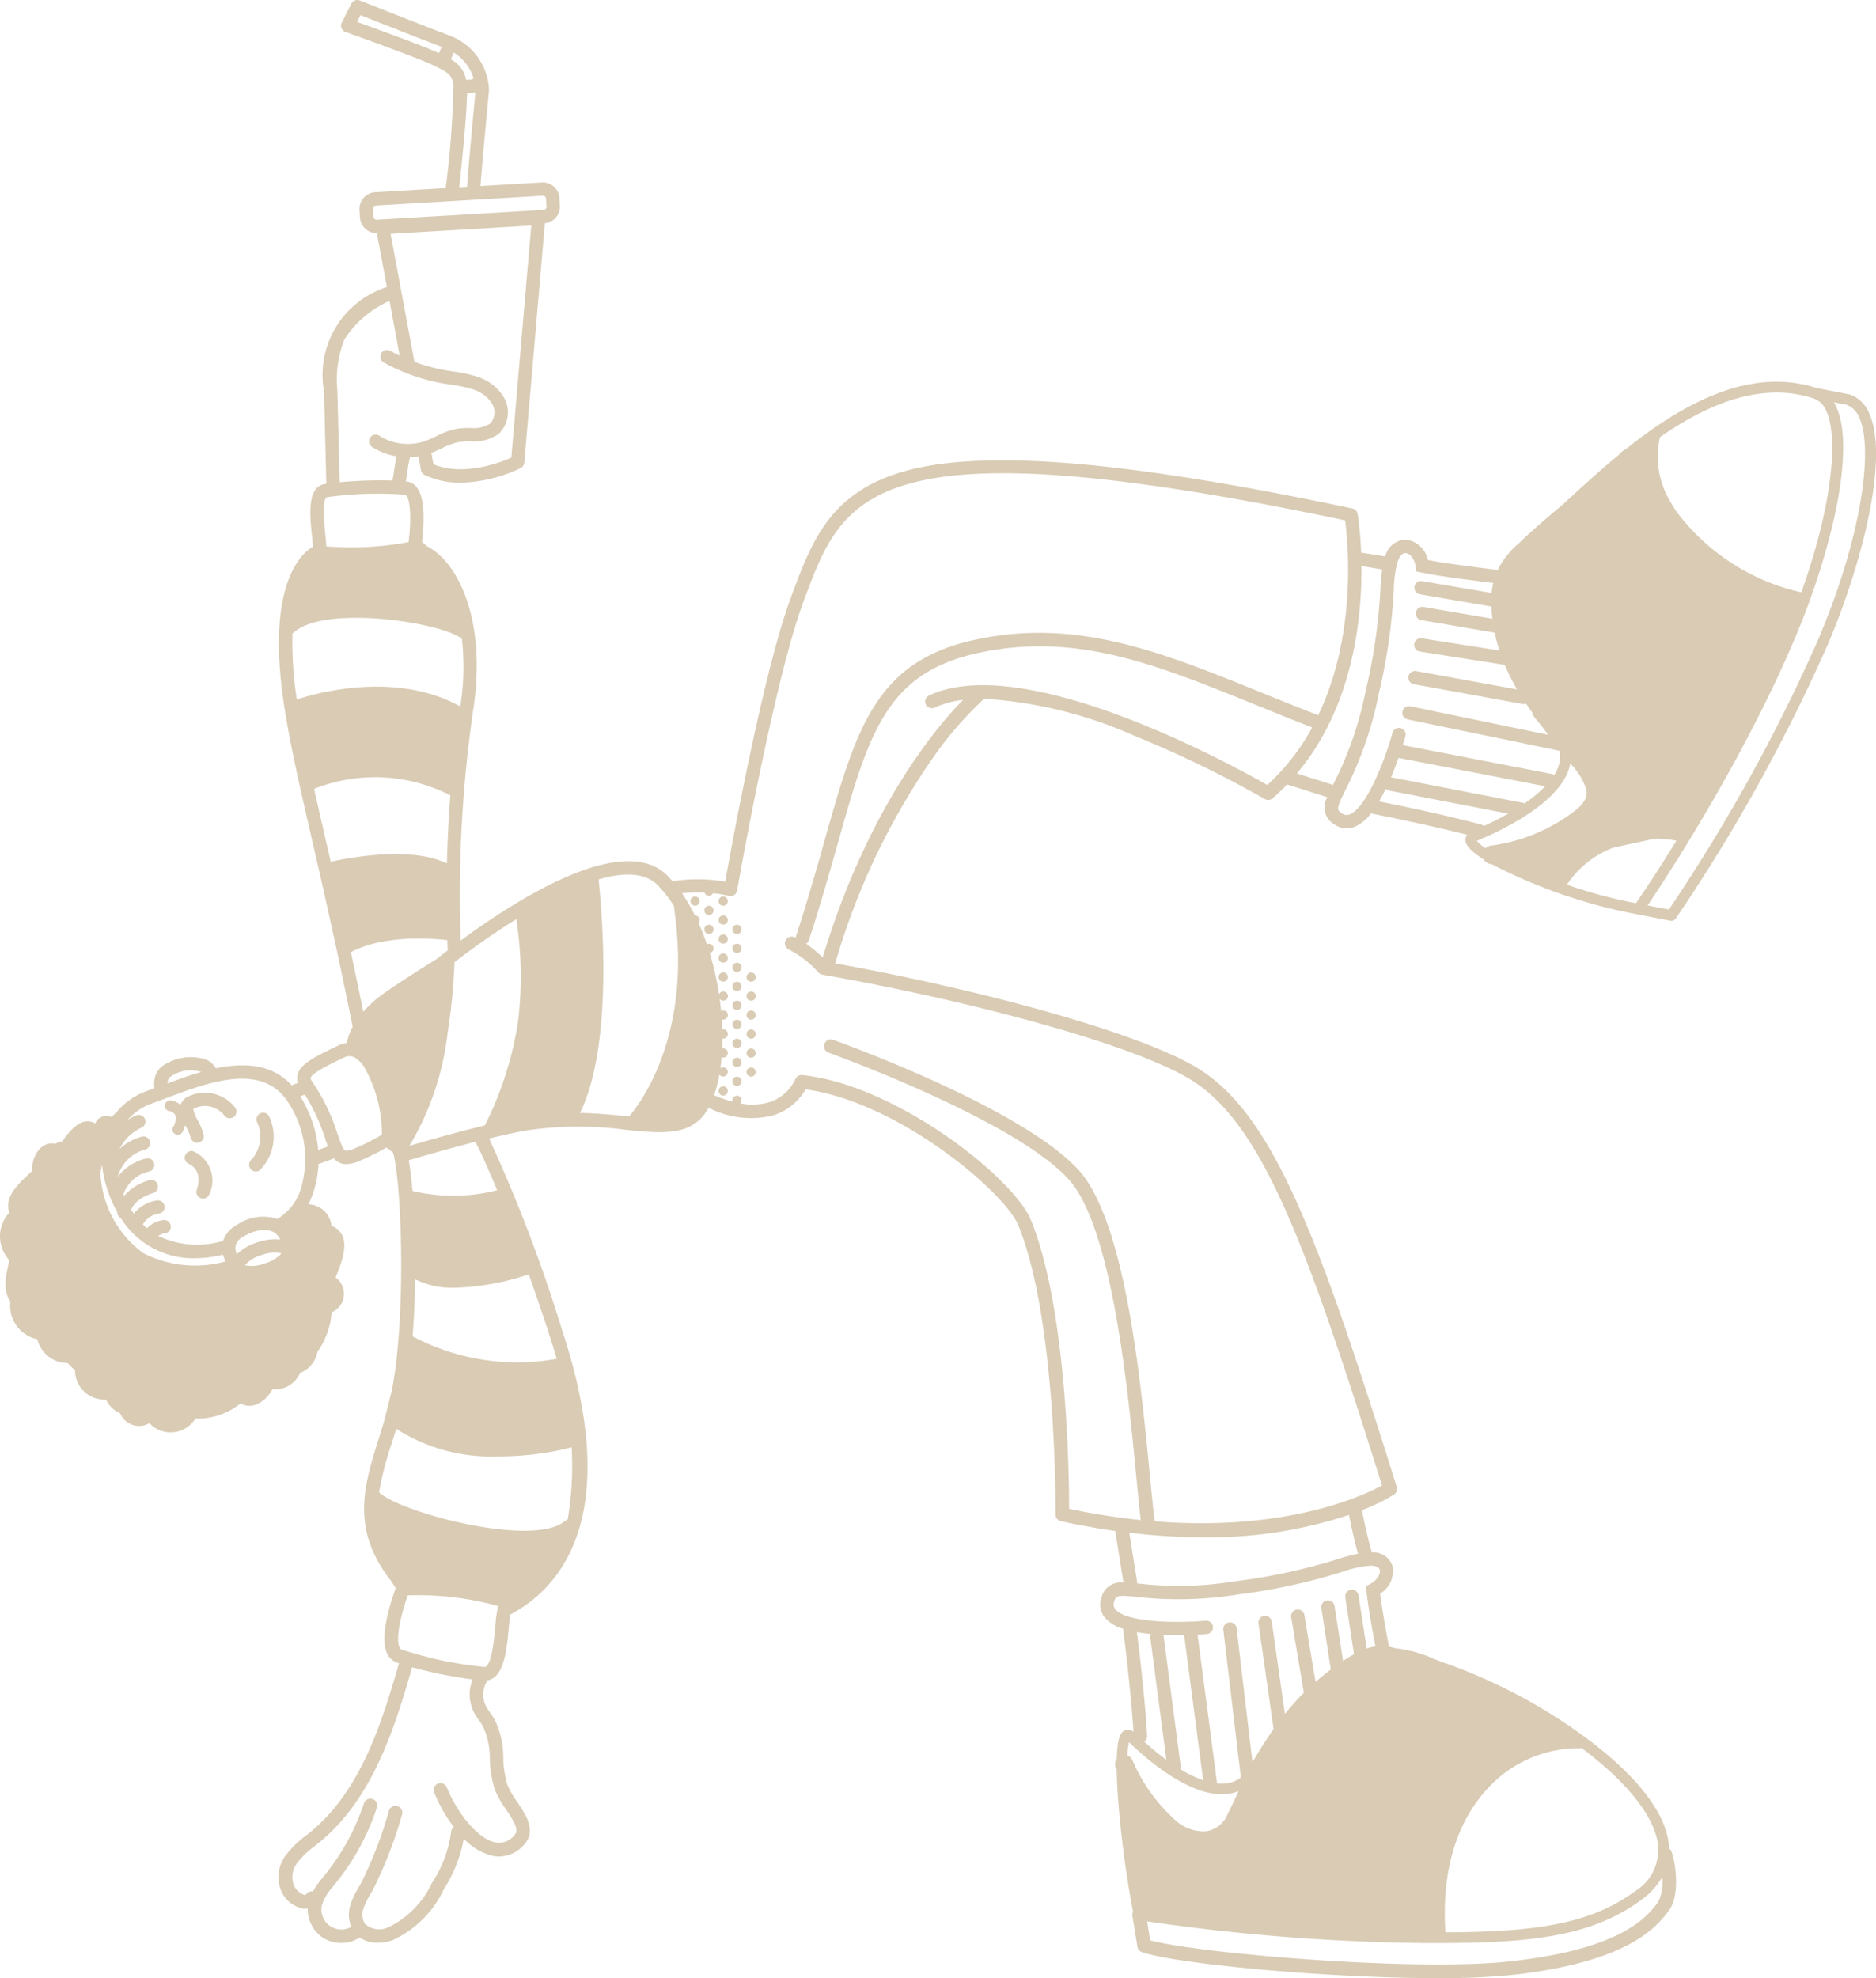 <svg xmlns="http://www.w3.org/2000/svg" width="129.926" height="137.001" viewBox="0 0 129.926 137.001">
  <g id="char1" transform="translate(0)">
    <path id="Path_55206" data-name="Path 55206" d="M8053.726,2469.34a.462.462,0,0,1,.839-.389,3.3,3.3,0,0,1-.611,3.676.462.462,0,0,1-.637-.67A2.378,2.378,0,0,0,8053.726,2469.34Z" transform="translate(-8035.92 -2391.62)" fill="#d9cbb4"/>
    <path id="Path_55207" data-name="Path 55207" d="M8066.418,2463.815a.329.329,0,0,0-.09.044,2.336,2.336,0,0,0,.306.779,4.33,4.33,0,0,1,.415,1,.462.462,0,0,1-.349.553.472.472,0,0,1-.1.011.462.462,0,0,1-.45-.36,3.741,3.741,0,0,0-.335-.78l-.04-.08a2.987,2.987,0,0,1-.184.462.369.369,0,1,1-.662-.327,1.044,1.044,0,0,0,.142-.859.584.584,0,0,0-.394-.251.369.369,0,0,1,.1-.732,1.423,1.423,0,0,1,.678.3c.006-.017.007-.034.014-.051a1.008,1.008,0,0,1,.625-.576,2.645,2.645,0,0,1,3.145.834.462.462,0,0,1-.756.531A1.7,1.7,0,0,0,8066.418,2463.815Z" transform="translate(-8052.944 -2387.055)" fill="#d9cbb4"/>
    <path id="Path_55208" data-name="Path 55208" d="M8072.328,2480.237a2.2,2.2,0,0,1,1.074,2.939.462.462,0,1,1-.875-.3c.435-1.291-.377-1.715-.546-1.787a.462.462,0,0,1,.348-.856Z" transform="translate(-8058.9 -2400.479)" fill="#d9cbb4"/>
    <path id="Path_55209" data-name="Path 55209" d="M7573.607,2222.48a2.424,2.424,0,0,1,0-3.289c-.4-1.215.831-2.153,1.588-2.9-.063-.921.562-2.086,1.622-1.87a.692.692,0,0,1,.443-.146c.5-.714,1.338-1.813,2.3-1.268a.832.832,0,0,1,1.13-.438c.105-.111.217-.219.333-.326a4.826,4.826,0,0,1,2.091-1.472q.27-.1.552-.2a1.653,1.653,0,0,1,.055-.839,1.4,1.4,0,0,1,.7-.828,3.393,3.393,0,0,1,2.84-.305,1.418,1.418,0,0,1,.657.594c1.936-.405,3.865-.321,5.25,1.18a.429.429,0,0,1,.062-.031l.369-.141a1.044,1.044,0,0,1-.017-.589c.183-.687,1-1.137,2.806-2a1.853,1.853,0,0,1,.6-.173,3.631,3.631,0,0,1,.4-1.119c-1.124-5.6-2.079-9.756-2.853-13.12-.8-3.468-1.427-6.206-1.85-8.849-1.352-8.458,1.035-10.739,1.95-11.289-.012-.206-.037-.469-.065-.742-.151-1.513-.34-3.4.9-3.6l.093-.014-.159-6.389a6.392,6.392,0,0,1,4.346-7.232l.012,0-.7-3.738h-.021a1.149,1.149,0,0,1-1.146-1.081l-.032-.534a1.15,1.15,0,0,1,1.08-1.215l4.889-.288a65.713,65.713,0,0,0,.537-7.161c-.133-.714-.346-.838-1.458-1.372-1.084-.521-5.973-2.263-6.021-2.281a.467.467,0,0,1-.275-.263.46.46,0,0,1,.018-.38l.661-1.314a.462.462,0,0,1,.583-.222c.037.015,3.734,1.482,6.173,2.411a4.2,4.2,0,0,1,2.78,3.767c0,.015,0,.031,0,.046-.206,2.175-.516,5.544-.592,6.628l4.253-.25a1.149,1.149,0,0,1,1.214,1.079l.031.534a1.141,1.141,0,0,1-1.037,1.208l-1.426,16.585a.46.46,0,0,1-.249.372,10.117,10.117,0,0,1-4.152,1.015,5.7,5.7,0,0,1-2.5-.536.462.462,0,0,1-.253-.331l-.176-.949a4.606,4.606,0,0,1-.583.052,8.662,8.662,0,0,0-.182.988c-.035.233-.071.468-.112.688.029,0,.063.006.089.01a1.039,1.039,0,0,1,.7.434c.6.815.458,2.734.333,3.734.022.019.138.117.313.291,2.345,1.2,4.1,5.37,3.269,11.114a89.794,89.794,0,0,0-.906,16.224c3.874-2.857,11.342-7.624,14.368-4.454.1.11.208.225.31.343a10.929,10.929,0,0,1,3.646.031c.461-2.587,2.679-14.715,4.576-19.755l.1-.274c1.358-3.615,2.643-7.029,7.9-8.445,5.536-1.491,15.343-.656,30.864,2.625a.461.461,0,0,1,.358.372,22.466,22.466,0,0,1,.242,2.679l1.672.271a1.5,1.5,0,0,1,1.462-1.165,1.782,1.782,0,0,1,1.49,1.413c.793.151,1.645.293,4.6.656a.453.453,0,0,1,.21.084,5.91,5.91,0,0,1,1.49-1.9q.283-.276.569-.538c.813-.741,1.649-1.463,2.5-2.172l.208-.191c1.084-1,2.309-2.121,3.637-3.214a1.27,1.27,0,0,1,.49-.4c3.857-3.084,8.528-5.742,13.2-4.246l2.259.438a.362.362,0,0,1,.044.011,2.263,2.263,0,0,1,1.355,1.305c1.4,3.064-.493,10.424-2.842,15.966a120.38,120.38,0,0,1-10.551,19.028.373.373,0,0,1-.306.159.381.381,0,0,1-.07-.007l-2.267-.439a36.6,36.6,0,0,1-10.126-3.488.579.579,0,0,1-.511-.3c-.764-.485-1.242-.936-1.285-1.3a.583.583,0,0,1,.118-.425c-3.066-.778-6.627-1.47-6.666-1.477h0a2.82,2.82,0,0,1-1.177.946,1.476,1.476,0,0,1-.5.088,1.536,1.536,0,0,1-.9-.307,1.341,1.341,0,0,1-.431-1.858.409.409,0,0,1-.053-.008l-2.743-.869q-.475.5-1.008.961a.462.462,0,0,1-.537.05,76.579,76.579,0,0,0-8.988-4.365,30.27,30.27,0,0,0-10.455-2.585.339.339,0,0,1-.051.054,25.094,25.094,0,0,0-3.675,4.309,48.382,48.382,0,0,0-6.559,13.887.537.537,0,0,1-.038.08c9.247,1.656,20.6,4.6,24.968,7.169,5.346,3.144,8.494,11.686,13.935,29.087a.472.472,0,0,1-.193.535,13.226,13.226,0,0,1-2.217,1.082c.148.756.45,2.174.692,2.926a1.383,1.383,0,0,1,1.421.933,1.806,1.806,0,0,1-.855,1.916c.1.728.239,1.724.616,3.679a3.427,3.427,0,0,1,.441.108,8.967,8.967,0,0,1,2.659.731c.33.128.669.26,1.017.378a37.509,37.509,0,0,1,9.449,5.038c2.405,1.776,5.361,4.469,5.786,7.222a4.247,4.247,0,0,1,.048.5.473.473,0,0,1,.171.224c.313.868.547,3-.124,3.977-1.062,1.546-3.342,3.7-10.867,4.549a49.014,49.014,0,0,1-5.228.228c-7.62,0-18.133-.986-20.464-1.806a.473.473,0,0,1-.31-.369l-.347-2.135a.468.468,0,0,1,.046-.286,70.658,70.658,0,0,1-1.027-7.671c-.065-.861-.1-1.566-.106-2.144-.011-.023-.023-.045-.033-.068a.7.7,0,0,1,.036-.7c.044-1.7.354-1.869.529-1.964a.558.558,0,0,1,.633.084c-.211-3.172-.706-6.987-.726-7.138a2.679,2.679,0,0,1-1.253-.76,1.447,1.447,0,0,1-.242-1.394,1.351,1.351,0,0,1,1.522-1.039l-.567-3.582c-1.2-.169-2.452-.389-3.764-.675a.47.47,0,0,1-.371-.466c0-.134.1-13.485-2.583-20.036-.931-2.273-8.293-8.54-14.729-9.406a3.981,3.981,0,0,1-2.285,1.812,6.4,6.4,0,0,1-4.435-.542,4,4,0,0,1-.271.429c-1.137,1.535-3.046,1.345-5.466,1.1a24.471,24.471,0,0,0-6.751.027c-.787.131-1.737.34-2.714.576a104.662,104.662,0,0,1,5.041,13.221c4.355,13.17-.263,18.011-3.576,19.749-.037.238-.066.57-.1.915-.134,1.485-.316,3.475-1.5,3.649a.468.468,0,0,1-.048.126,1.764,1.764,0,0,0-.046,1.623,3.978,3.978,0,0,0,.312.493c.1.146.208.3.3.464a5.984,5.984,0,0,1,.6,2.665,7,7,0,0,0,.29,1.869,6.017,6.017,0,0,0,.672,1.168c.6.888,1.337,1.993.521,2.915a2.32,2.32,0,0,1-1.774.871,2.271,2.271,0,0,1-.393-.035,4.024,4.024,0,0,1-2.046-1.2,9.909,9.909,0,0,1-1.4,3.531,7.248,7.248,0,0,1-3.536,3.5,3.114,3.114,0,0,1-1.021.176,2.192,2.192,0,0,1-1.254-.36,2.381,2.381,0,0,1-1.292.375,2.31,2.31,0,0,1-1.239-.35,2.393,2.393,0,0,1-1.073-2.04,1.064,1.064,0,0,1-.209.022l-.063,0a2.094,2.094,0,0,1-1.518-1.139,2.5,2.5,0,0,1,.328-2.635,6.968,6.968,0,0,1,1.362-1.309c.128-.1.257-.205.382-.31,3.482-2.9,4.909-7.709,6.044-11.61-.06-.021-.12-.042-.175-.063a1.189,1.189,0,0,1-.667-.654c-.508-1.152.276-3.564.614-4.493-.093-.134-.2-.3-.324-.5-2.817-3.571-1.869-6.6-.866-9.8.139-.442.279-.893.413-1.353l0,0,.525-2.106c.966-5.086.688-14.1.071-16.394l-.466-.355a16.533,16.533,0,0,1-1.85.921,2.406,2.406,0,0,1-.919.231,1.09,1.09,0,0,1-.886-.424.469.469,0,0,1-.163.1l-.887.318a7.332,7.332,0,0,1-.239,1.574,6.125,6.125,0,0,1-.464,1.219,1.636,1.636,0,0,1,1.6,1.472c1.531.652.727,2.479.288,3.588a1.392,1.392,0,0,1-.268,2.413,5.458,5.458,0,0,1-.983,2.729,1.918,1.918,0,0,1-1.211,1.467,1.864,1.864,0,0,1-1.905,1.129c-.405.761-1.336,1.492-2.216.984a4.734,4.734,0,0,1-3.127,1.054,2.01,2.01,0,0,1-3.181.314,1.418,1.418,0,0,1-2.031-.686,1.881,1.881,0,0,1-.978-.957,2.011,2.011,0,0,1-2.14-2.045,2.45,2.45,0,0,1-.507-.472,2.174,2.174,0,0,1-2.109-1.654,2.371,2.371,0,0,1-1.864-2.616C7573.066,2224.441,7573.433,2223.411,7573.607,2222.48Zm24.322-86.23-.235.47c1.288.463,4.691,1.7,5.619,2.142l.051.024.188-.44C7601.59,2137.7,7598.923,2136.643,7597.93,2136.25Zm101.531,27.444a1.533,1.533,0,0,0-.907-.905,8.209,8.209,0,0,0-2.552-.4c-2.785,0-5.551,1.336-8.072,3.085a6.031,6.031,0,0,0,.783,4.582c.091.16.189.319.292.476.022.035.046.07.069.106a14.883,14.883,0,0,0,8.645,5.589C7699.878,2170.2,7700.28,2165.489,7699.461,2163.694Zm-10.915,34.5a119.641,119.641,0,0,0,10.339-18.693c3.118-7.356,3.794-13.3,2.851-15.366a1.542,1.542,0,0,0-.889-.9l-.874-.169.018.034c.052.09.1.184.149.285,1.4,3.063-.493,10.424-2.843,15.966q-.157.368-.317.735c-.015.036-.03.073-.046.109-.1.233-.206.465-.31.7-.019.043-.039.086-.058.13-.105.232-.21.464-.317.695-.014.031-.029.062-.043.094-.11.238-.22.474-.332.71l-.008.019q-.17.356-.341.709l-.052.108q-.164.338-.33.673l-.061.121q-.167.338-.336.672l-.038.074c-.115.227-.231.454-.347.678l-.015.028c-.117.227-.233.452-.351.675-.018.032-.034.065-.051.1l-.342.644c-.018.032-.034.065-.053.1q-.173.325-.347.645l-.027.05q-.174.322-.349.638l-.021.036-.346.624-.05.087c-.113.2-.225.4-.337.6l-.043.074-.344.6-.009.014q-.176.306-.349.6l-.017.027q-.168.29-.335.572c-.011.02-.022.039-.034.058-.11.185-.218.368-.325.547l-.028.046c-.224.376-.443.739-.656,1.087l0,.005-.312.507-.019.032c-.1.165-.2.327-.3.484l0,0c-1.014,1.627-1.813,2.833-2.233,3.453Zm-2.277-.436.036-.052.011-.017c.028-.043.063-.092.1-.144l.037-.055.1-.154.055-.08.111-.167.072-.109.122-.183c.027-.043.056-.084.085-.129l.135-.205c.032-.048.062-.094.1-.145l.154-.237.1-.152c.085-.13.172-.266.263-.407l.129-.2c.053-.084.105-.167.162-.254l.139-.219.17-.27.151-.241c.058-.091.115-.182.173-.276s.107-.174.162-.262l.18-.291c.017-.025.032-.052.048-.078a6.2,6.2,0,0,0-1.539-.134l-2.817.607a6.7,6.7,0,0,0-3.223,2.57A32.722,32.722,0,0,0,7686.269,2197.757Zm-10.424-3.815a.835.835,0,0,1,.435-.182,12.094,12.094,0,0,0,5.29-2.066c.619-.428,1.458-1,1.243-1.862a4.494,4.494,0,0,0-1.1-1.749c-.012.07-.022.139-.041.21-.448,1.761-2.728,3.587-6.424,5.145A2.42,2.42,0,0,0,7675.845,2193.942Zm4.138-4.283-10.094-1.955a.545.545,0,0,1-.065-.02c-.146.415-.322.882-.524,1.358a.423.423,0,0,1,.064.006l9.038,1.75a.48.48,0,0,1,.139.053A9.308,9.308,0,0,0,7679.982,2189.659Zm-4.437,2.653a.463.463,0,0,1,.183.1q.916-.42,1.689-.86l-8.231-1.594a.459.459,0,0,1-.243-.133c-.148.3-.308.6-.474.882C7669.581,2190.928,7672.887,2191.6,7675.546,2192.312Zm-9.678-.8a.559.559,0,0,0,.551.1c1.142-.4,2.438-3.685,2.986-5.659a.462.462,0,0,1,.891.247c-.026.094-.088.311-.181.607l10.352,2.005a.448.448,0,0,1,.143.055,2.788,2.788,0,0,0,.337-.757,1.75,1.75,0,0,0,0-.926.461.461,0,0,1-.075-.007l-10.42-2.151a.462.462,0,1,1,.187-.905l9.551,1.971c-.3-.4-.6-.8-.93-1.181a.746.746,0,0,1-.17-.354q-.22-.3-.434-.622a.452.452,0,0,1-.163.03.486.486,0,0,1-.083-.008l-7.52-1.368a.462.462,0,1,1,.165-.909l6.979,1.27a14.141,14.141,0,0,1-.852-1.7l-5.887-.925a.462.462,0,1,1,.144-.913l5.373.844a11.889,11.889,0,0,1-.326-1.238l-5.086-.869a.462.462,0,0,1,.156-.911l4.773.816c-.021-.168-.042-.335-.057-.509-.011-.117-.014-.227-.019-.338l-4.95-.846a.462.462,0,0,1,.156-.911l4.814.822a5.207,5.207,0,0,1,.111-.7c-.014,0-.027,0-.041,0-3.358-.414-4.032-.544-4.964-.724l-.326-.063-.045-.33c-.073-.569-.413-.928-.7-.946-.235-.018-.458.246-.578.7a7.918,7.918,0,0,0-.235,1.847,40.507,40.507,0,0,1-1.043,7.2,25.871,25.871,0,0,1-2.306,6.661C7665.488,2191.24,7665.547,2191.282,7665.868,2191.511Zm-.743-2a.469.469,0,0,1,.145.078l.046-.094a24.692,24.692,0,0,0,2.23-6.443,39.7,39.7,0,0,0,1.024-7.056,11.468,11.468,0,0,1,.12-1.356l-1.436-.233c.031,3.788-.628,9.8-4.473,14.362Zm-25.459-5.843a6.638,6.638,0,0,0-1.967.538.462.462,0,1,1-.394-.836c6.626-3.119,21.115,4.877,23.428,6.2a15.191,15.191,0,0,0,3.109-3.99c-1.344-.521-2.639-1.045-3.891-1.553-7-2.842-12.526-5.087-19.327-3.583-6.311,1.4-7.5,5.589-9.648,13.2-.558,1.975-1.19,4.214-1.99,6.672a.454.454,0,0,1-.193.244,9.123,9.123,0,0,1,1.148.957C7633.074,2191.146,7637.8,2185.57,7639.666,2183.673Zm48.109,79.165c-.3-1.908-2.17-4.238-5.281-6.576a.383.383,0,0,1-.125.023h-.006a8.542,8.542,0,0,0-6.306,2.72c-1.56,1.644-3.336,4.717-2.988,10.03,6.169-.025,10-.55,13.093-2.82A3.367,3.367,0,0,0,7687.775,2262.838Zm-35.153,6.751c3.208.891,18.358,2.2,25.011,1.45,7.141-.806,9.238-2.752,10.194-4.146a3.143,3.143,0,0,0,.258-1.683,5.149,5.149,0,0,1-1.481,1.6c-3.322,2.443-7.378,2.967-13.968,2.967-.356,0-.723,0-1.095,0a142.1,142.1,0,0,1-19.131-1.5Zm-1.466-13.723a4.565,4.565,0,0,0-.106.936.528.528,0,0,1,.328.274,11.835,11.835,0,0,0,3.048,4.248,2.909,2.909,0,0,0,2.009.72,1.891,1.891,0,0,0,1.546-1.19c.272-.52.518-1.057.757-1.6a2.858,2.858,0,0,1-.687.187C7656.267,2259.693,7653.821,2258.424,7651.156,2255.865Zm1.519-7.488c-.329-.032-.655-.076-.97-.133.136,1.093.54,4.43.707,7.17a.462.462,0,0,1-.205.411,19.584,19.584,0,0,0,1.535,1.263l-1.108-8.452A.468.468,0,0,1,7652.675,2248.378Zm.876.138,1.185,9.029a.5.5,0,0,1-.018.2,8.058,8.058,0,0,0,1.573.755l-1.311-10a.4.4,0,0,1,0-.048c-.438.009-.934.008-1.446-.016A.419.419,0,0,1,7653.551,2248.516Zm-3.42-2.394a.528.528,0,0,0,.077.542c.738.912,4.23.969,6.259.79a.462.462,0,1,1,.081.921c-.1.009-.329.028-.646.045l1.351,10.294a2.892,2.892,0,0,0,.7-.006,1.991,1.991,0,0,0,.949-.393l-1.214-10.23a.462.462,0,1,1,.918-.109l1.1,9.282c.455-.779.938-1.553,1.463-2.3l-1.045-7.316a.462.462,0,1,1,.915-.131l.913,6.4a16.562,16.562,0,0,1,1.313-1.463l-.875-5.219a.462.462,0,1,1,.911-.153l.775,4.619q.51-.451,1.056-.861l-.656-4.269a.462.462,0,0,1,.913-.141l.588,3.818c.139-.091.277-.182.419-.268.108-.067.224-.134.342-.2l-.6-3.925a.462.462,0,1,1,.913-.141l.565,3.671a3.487,3.487,0,0,1,.607-.144c-.4-2.07-.523-3.038-.62-3.78l-.051-.385.286-.15c.524-.274.763-.734.682-1-.06-.2-.339-.3-.749-.271a.482.482,0,0,1-.116.016c-.008,0-.016,0-.023,0a8.255,8.255,0,0,0-1.748.417,41.207,41.207,0,0,1-7.121,1.546,25.785,25.785,0,0,1-7.009.182C7650.328,2245.663,7650.258,2245.711,7650.131,2246.121Zm16.888-3.309c-.246-.831-.5-2.06-.631-2.687a30.827,30.827,0,0,1-10.1,1.55,42.977,42.977,0,0,1-5.112-.32l.543,3.425a.506.506,0,0,1,0,.094l.112.011a24.562,24.562,0,0,0,6.778-.176,40.388,40.388,0,0,0,6.981-1.513A10.984,10.984,0,0,1,7667.019,2242.813Zm-45.926-44.2h.017a.317.317,0,0,1,.233.526c.212.467.4.957.58,1.466a.3.3,0,0,1,.143-.032.319.319,0,0,1,.051.633,20.173,20.173,0,0,1,.642,2.861.321.321,0,1,1,.046.326c.01.068.021.135.029.2.025.213.049.423.068.632a.312.312,0,0,1,.154-.039.319.319,0,1,1-.106.62c.016.238.026.471.033.7a.356.356,0,0,1,.073-.008.319.319,0,0,1-.007.639.359.359,0,0,1-.058-.006c0,.235-.007.466-.016.693a.328.328,0,0,1,.08-.01.319.319,0,0,1-.007.639.312.312,0,0,1-.111-.022c-.021.262-.049.52-.083.768a.314.314,0,0,1,.2-.07.319.319,0,1,1-.269.5,8.975,8.975,0,0,1-.367,1.427,8.993,8.993,0,0,0,1.285.454.307.307,0,0,1-.019-.1.319.319,0,1,1,.638,0,.317.317,0,0,1-.087.214,4.2,4.2,0,0,0,1.938-.061,2.99,2.99,0,0,0,1.869-1.6.474.474,0,0,1,.489-.3c6.583.7,14.648,7.155,15.823,10.026,2.524,6.17,2.653,17.718,2.653,20.017a47.861,47.861,0,0,0,4.965.778c-.1-.811-.2-1.873-.319-3.091-.585-6.038-1.674-17.277-4.723-20.561-3.846-4.141-16.478-8.685-16.605-8.73a.472.472,0,0,1,.317-.888c.529.188,12.977,4.668,16.979,8.977,3.267,3.518,4.333,14.531,4.971,21.112.128,1.314.237,2.448.342,3.267v0c9.121.73,14.459-1.781,15.744-2.481-5.3-16.923-8.372-25.239-13.4-28.2-4.383-2.579-16.074-5.563-25.358-7.178a.469.469,0,0,1-.27-.149,6.85,6.85,0,0,0-2.036-1.583.472.472,0,0,1,.32-.887c.05.018.1.039.149.06a.434.434,0,0,1,.021-.131c.793-2.441,1.424-4.67,1.979-6.637,2.175-7.693,3.486-12.337,10.338-13.853,7.08-1.565,13.01.841,19.875,3.629,1.276.518,2.595,1.053,3.965,1.583,2.7-5.644,2.056-12.039,1.859-13.5-32.8-6.9-34.729-1.777-37.392,5.307l-.1.274c-2.056,5.456-4.59,19.913-4.614,20.059a.464.464,0,0,1-.2.307.456.456,0,0,1-.254.076.435.435,0,0,1-.106-.013,8.793,8.793,0,0,0-1.11-.187.316.316,0,0,1-.587-.043,10.552,10.552,0,0,0-1.562.045A12.928,12.928,0,0,1,7621.093,2198.608Zm-4.7,13.9.142.014c.571-.655,4.211-5.2,3.223-13.583l-.116-.988a9.281,9.281,0,0,0-1.089-1.407c-.89-.933-2.391-.946-4.137-.436.18,1.624,1.124,11.338-1.288,16.174C7614.33,2212.305,7615.422,2212.414,7616.392,2212.51Zm-29.525-3.074a2.4,2.4,0,0,0-2.039.3.491.491,0,0,0-.228.292.783.783,0,0,0-.035.21c.732-.273,1.521-.558,2.325-.787Zm8.565-16.444q.209.9.435,1.892c1.281-.283,5.558-1.088,8.049.118.04-1.562.116-3.134.239-4.713a11.444,11.444,0,0,0-9.44-.451C7594.935,2190.827,7595.175,2191.871,7595.432,2192.992Zm8.957-54.152-.2.471a2.035,2.035,0,0,1,1.057,1.417c.161,0,.313-.01.414-.022a.463.463,0,0,1,.1-.082A3.217,3.217,0,0,0,7604.389,2138.84Zm.921,2.813c-.027,1.668-.4,5.211-.54,6.52l.541-.032c.072-1.162.429-4.97.577-6.537A3.516,3.516,0,0,1,7605.31,2141.654Zm5.448,8.013a.226.226,0,0,0,.057-.163l-.031-.534a.225.225,0,0,0-.224-.212h-.015l-11.546.68a.225.225,0,0,0-.211.238l.031.535a.232.232,0,0,0,.237.211h0l11.546-.68A.222.222,0,0,0,7610.758,2149.667Zm-7.775,17.689c2.078.864,4.628-.12,5.394-.458l1.381-16.074-9.743.574,1.648,8.863a12.339,12.339,0,0,0,2.129.581c.185.033.372.062.559.09a9.936,9.936,0,0,1,1.582.335,3.323,3.323,0,0,1,1.923,1.45,2.06,2.06,0,0,1-.34,2.518,2.919,2.919,0,0,1-1.976.53,5.325,5.325,0,0,0-.845.059,4.727,4.727,0,0,0-1.143.433c-.229.109-.467.219-.715.314Zm-.564-1.611a7.73,7.73,0,0,0,.735-.322,5.5,5.5,0,0,1,1.373-.508,6.068,6.068,0,0,1,.994-.074,2.165,2.165,0,0,0,1.388-.3,1.158,1.158,0,0,0,.137-1.373,2.4,2.4,0,0,0-1.4-1.019,9.134,9.134,0,0,0-1.437-.3c-.193-.03-.387-.06-.579-.094a13.226,13.226,0,0,1-4.088-1.447.462.462,0,0,1,.447-.809c.215.119.434.228.653.334l-.7-3.789a7.058,7.058,0,0,0-3.133,2.684,7.611,7.611,0,0,0-.479,3.574l.157,6.3a29.906,29.906,0,0,1,3.653-.122c.047-.224.087-.493.127-.757.047-.317.095-.64.159-.917a4.538,4.538,0,0,1-1.694-.648.462.462,0,1,1,.5-.777A3.7,3.7,0,0,0,7602.418,2165.746Zm-1.3,3.789c-.046-.062-.072-.065-.084-.067a24.916,24.916,0,0,0-5.414.169c-.254.041-.3.912-.129,2.591.031.308.058.583.068.817a21.36,21.36,0,0,0,5.7-.3C7601.408,2171.58,7601.457,2170,7601.113,2169.535Zm3.725,14.594c.006-.045.011-.091.019-.136a17.314,17.314,0,0,0,.091-4.547l-.062-.045c-1.559-1.129-9.615-2.347-11.675-.318a25.82,25.82,0,0,0,.3,4.563C7595.044,2183.148,7600.444,2181.692,7604.838,2184.128Zm3.975,22a25.613,25.613,0,0,0-.1-7.266c-1.59.988-3.09,2.064-4.28,2.983a41.571,41.571,0,0,1-.475,4.883,19.509,19.509,0,0,1-2.649,7.835c.979-.288,3.138-.909,5.227-1.416A24.033,24.033,0,0,0,7608.813,2206.132Zm-2.921,8.153c-2.037.519-3.99,1.091-4.625,1.279.1.586.188,1.309.257,2.13a12.285,12.285,0,0,0,5.864-.053C7606.582,2215.666,7606.082,2214.651,7605.892,2214.285Zm5.087,13.283c-.5-1.52-.968-2.879-1.4-4.1a17.775,17.775,0,0,1-5.1.926,5.863,5.863,0,0,1-2.771-.581c-.021,1.325-.076,2.667-.174,3.943l.04.025a15.422,15.422,0,0,0,9.944,1.538C7611.341,2228.7,7611.158,2228.113,7610.979,2227.568Zm-15.812,35.163c-.131.109-.265.216-.4.323a6.223,6.223,0,0,0-1.188,1.127,1.614,1.614,0,0,0-.264,1.625,1.261,1.261,0,0,0,.745.653c.029,0,.053,0,.1-.061a.47.47,0,0,1,.465-.19,6.866,6.866,0,0,1,.6-.859l.1-.129a15.621,15.621,0,0,0,2.826-5.079.472.472,0,1,1,.905.265,16.483,16.483,0,0,1-2.987,5.394l-.1.132a3.383,3.383,0,0,0-.713,1.2,1.381,1.381,0,0,0,2.025,1.529,2.267,2.267,0,0,1-.052-1.533,5.686,5.686,0,0,1,.617-1.285l.1-.177a28.354,28.354,0,0,0,1.947-5.044.472.472,0,0,1,.91.251,29.1,29.1,0,0,1-2.043,5.267l-.106.183a4.941,4.941,0,0,0-.525,1.072,1.229,1.229,0,0,0,.1,1.05,1.467,1.467,0,0,0,1.614.25,6.436,6.436,0,0,0,3.033-3.084,8.407,8.407,0,0,0,1.324-3.523.47.47,0,0,1,.187-.341,10.356,10.356,0,0,1-1.353-2.379.472.472,0,1,1,.876-.35c.68,1.7,2.134,3.587,3.391,3.8a1.352,1.352,0,0,0,1.3-.531c.311-.351-.019-.9-.6-1.765a6.638,6.638,0,0,1-.777-1.377,7.783,7.783,0,0,1-.343-2.123,5.181,5.181,0,0,0-.479-2.259c-.074-.13-.163-.257-.258-.392a4.748,4.748,0,0,1-.384-.614,2.7,2.7,0,0,1-.064-2.234,30.558,30.558,0,0,1-4.194-.842C7600.338,2254.7,7598.863,2259.649,7595.167,2262.731Zm5.462-13.433c.053.122.112.144.137.153a26.1,26.1,0,0,0,5.738,1.205h.016c.487,0,.671-2.036.741-2.807a9.447,9.447,0,0,1,.162-1.263.5.5,0,0,1,.063-.137l-.039-.012a20.817,20.817,0,0,0-6.251-.737C7600.77,2246.921,7600.338,2248.641,7600.629,2249.3Zm-.229-15.137c-.1.34-.208.676-.311,1.006a22.007,22.007,0,0,0-.88,3.4c1.523,1.41,10.37,3.739,12.729,2.092l.338-.236a21.871,21.871,0,0,0,.268-4.978l-.28.074a20.537,20.537,0,0,1-4.5.555l-.271,0A12.227,12.227,0,0,1,7600.4,2234.161Zm2.789-32.527c.225-.179.5-.392.8-.629a.454.454,0,0,1-.036-.171c0-.068,0-.184-.012-.346,0-.055,0-.112,0-.167-.9-.108-4.322-.414-6.684.83.273,1.281.56,2.653.86,4.127a8.228,8.228,0,0,1,1.425-1.27C7600.525,2203.305,7602.254,2202.216,7603.188,2201.634Zm-6.835,12.156c.179.526.349,1.023.516,1.1.047.021.205.049.647-.141a14.712,14.712,0,0,0,1.889-.955,9.329,9.329,0,0,0-1.259-4.738,1.927,1.927,0,0,0-.647-.616.76.76,0,0,0-.716.01c-.885.422-2.219,1.058-2.312,1.405-.019.073.062.2.11.275A13.578,13.578,0,0,1,7596.354,2213.789Zm-1.349,1.058.6-.214a.477.477,0,0,1,.064-.016c-.062-.164-.123-.34-.187-.53a13.05,13.05,0,0,0-1.417-3.074l-.318.122A8.27,8.27,0,0,1,7595,2214.847Zm-3.691,7.858a2.514,2.514,0,0,0,1.1-.649.462.462,0,0,1-.011-.063,2.519,2.519,0,0,0-1.346.141,2.332,2.332,0,0,0-1.137.7A2.373,2.373,0,0,0,7591.313,2222.7Zm-1.953-.635a3.591,3.591,0,0,1,1.4-.812,3.854,3.854,0,0,1,1.609-.209,1.7,1.7,0,0,0-.126-.2c-.587-.8-1.777-.393-2.389-.023a1.088,1.088,0,0,0-.579.631A1.1,1.1,0,0,0,7589.36,2222.069Zm.018-2.039a3.173,3.173,0,0,1,2.786-.4.44.44,0,0,1,.043-.027,3.754,3.754,0,0,0,1.687-2.448,7.122,7.122,0,0,0-.979-5.6c-1.8-2.784-5.443-1.42-8.369-.323-.39.146-.766.287-1.123.413a3.98,3.98,0,0,0-1.639,1.136,2.992,2.992,0,0,1,.619-.329.462.462,0,0,1,.331.863,3.167,3.167,0,0,0-1.5,1.468,3.667,3.667,0,0,1,1.516-.848.462.462,0,1,1,.257.887,2.7,2.7,0,0,0-1.9,1.891,3.5,3.5,0,0,1,1.956-1.271.462.462,0,0,1,.236.894,2.446,2.446,0,0,0-1.8,1.59c.016.038.032.073.05.11a3.527,3.527,0,0,1,1.746-1.089.462.462,0,1,1,.279.881c-1.1.35-1.432.886-1.531,1.165.06.094.119.184.181.271a2.489,2.489,0,0,1,1.624-.917.462.462,0,0,1,.111.917,1.465,1.465,0,0,0-1.108.742c.095.093.19.182.287.264a1.883,1.883,0,0,1,1.1-.559.462.462,0,0,1,.186.905,1.178,1.178,0,0,0-.508.186,6.219,6.219,0,0,0,4.444.359c.014,0,.027,0,.041-.006A2.043,2.043,0,0,1,7589.378,2220.03Zm-9.433-3.143a7.252,7.252,0,0,0,2.95,5.116,7.887,7.887,0,0,0,5.675.569,2.722,2.722,0,0,1-.169-.471,8.38,8.38,0,0,1-1.947.246,5.893,5.893,0,0,1-5.124-2.774.461.461,0,0,1-.253-.41v-.006a8.637,8.637,0,0,1-.6-1.322,8.226,8.226,0,0,1-.456-1.96c-.035.159-.065.318-.089.476C7579.927,2216.527,7579.931,2216.706,7579.945,2216.887Z" transform="translate(-7572.963 -2135.202)" fill="#d9cbb4"/>
    <path id="Path_55210" data-name="Path 55210" d="M7913.271,2440.819a.319.319,0,1,1-.325.32A.32.32,0,0,1,7913.271,2440.819Z" transform="translate(-7862.223 -2370.195)" fill="#d9cbb4"/>
    <path id="Path_55211" data-name="Path 55211" d="M7913.271,2446.51a.319.319,0,1,1-.325.32A.32.32,0,0,1,7913.271,2446.51Z" transform="translate(-7862.223 -2374.571)" fill="#d9cbb4"/>
    <path id="Path_55212" data-name="Path 55212" d="M7913.271,2435.129a.319.319,0,1,1-.325.32A.32.32,0,0,1,7913.271,2435.129Z" transform="translate(-7862.223 -2365.82)" fill="#d9cbb4"/>
    <path id="Path_55213" data-name="Path 55213" d="M7913.271,2452.2a.319.319,0,1,1-.325.32A.32.32,0,0,1,7913.271,2452.2Z" transform="translate(-7862.223 -2378.946)" fill="#d9cbb4"/>
    <path id="Path_55214" data-name="Path 55214" d="M7913.271,2457.892a.319.319,0,1,1-.325.32A.32.32,0,0,1,7913.271,2457.892Z" transform="translate(-7862.223 -2383.322)" fill="#d9cbb4"/>
    <path id="Path_55215" data-name="Path 55215" d="M7913.271,2429.438a.319.319,0,1,1-.325.32A.32.32,0,0,1,7913.271,2429.438Z" transform="translate(-7862.223 -2361.443)" fill="#d9cbb4"/>
    <path id="Path_55216" data-name="Path 55216" d="M7917.4,2461.431a.319.319,0,1,1,.32-.315A.318.318,0,0,1,7917.4,2461.431Z" transform="translate(-7867.315 -2385.553)" fill="#d9cbb4"/>
    <path id="Path_55217" data-name="Path 55217" d="M7926.146,2404.208a.319.319,0,1,1-.313-.323A.32.32,0,0,1,7926.146,2404.208Z" transform="translate(-7877.688 -2341.796)" fill="#d9cbb4"/>
    <path id="Path_55218" data-name="Path 55218" d="M7909.041,2426.672a.319.319,0,1,1-.325.32A.32.32,0,0,1,7909.041,2426.672Z" transform="translate(-7857.015 -2359.317)" fill="#d9cbb4"/>
    <path id="Path_55219" data-name="Path 55219" d="M7913.271,2423.747a.319.319,0,1,1-.325.32A.32.32,0,0,1,7913.271,2423.747Z" transform="translate(-7862.223 -2357.068)" fill="#d9cbb4"/>
    <path id="Path_55220" data-name="Path 55220" d="M7913.271,2418.056a.319.319,0,1,1-.325.32A.32.32,0,0,1,7913.271,2418.056Z" transform="translate(-7862.223 -2352.692)" fill="#d9cbb4"/>
    <path id="Path_55221" data-name="Path 55221" d="M7913.271,2412.366a.319.319,0,1,1-.325.32A.32.32,0,0,1,7913.271,2412.366Z" transform="translate(-7862.223 -2348.317)" fill="#d9cbb4"/>
    <path id="Path_55222" data-name="Path 55222" d="M7909.041,2432.363a.319.319,0,1,1-.325.32A.32.32,0,0,1,7909.041,2432.363Z" transform="translate(-7857.015 -2363.693)" fill="#d9cbb4"/>
    <path id="Path_55223" data-name="Path 55223" d="M7917.408,2415.266a.319.319,0,1,1-.325.32A.319.319,0,0,1,7917.408,2415.266Z" transform="translate(-7867.315 -2350.547)" fill="#d9cbb4"/>
    <path id="Path_55224" data-name="Path 55224" d="M7917.408,2403.885a.319.319,0,1,1-.325.32A.32.32,0,0,1,7917.408,2403.885Z" transform="translate(-7867.315 -2341.796)" fill="#d9cbb4"/>
    <path id="Path_55225" data-name="Path 55225" d="M7921.7,2412.366a.319.319,0,1,1-.324.32A.319.319,0,0,1,7921.7,2412.366Z" transform="translate(-7872.596 -2348.317)" fill="#d9cbb4"/>
    <path id="Path_55226" data-name="Path 55226" d="M7921.7,2406.675a.319.319,0,1,1-.324.32A.319.319,0,0,1,7921.7,2406.675Z" transform="translate(-7872.596 -2343.941)" fill="#d9cbb4"/>
    <path id="Path_55227" data-name="Path 55227" d="M7917.408,2420.957a.319.319,0,1,1-.325.32A.319.319,0,0,1,7917.408,2420.957Z" transform="translate(-7867.315 -2354.923)" fill="#d9cbb4"/>
    <path id="Path_55228" data-name="Path 55228" d="M7917.408,2409.575a.319.319,0,1,1-.325.32A.319.319,0,0,1,7917.408,2409.575Z" transform="translate(-7867.315 -2346.171)" fill="#d9cbb4"/>
    <path id="Path_55229" data-name="Path 55229" d="M7909.041,2443.745a.319.319,0,1,1-.325.32A.32.32,0,0,1,7909.041,2443.745Z" transform="translate(-7857.015 -2372.444)" fill="#d9cbb4"/>
    <path id="Path_55230" data-name="Path 55230" d="M7909.041,2438.053a.319.319,0,1,1-.325.32A.32.32,0,0,1,7909.041,2438.053Z" transform="translate(-7857.015 -2368.068)" fill="#d9cbb4"/>
    <path id="Path_55231" data-name="Path 55231" d="M7917.408,2426.648a.319.319,0,1,1-.325.32A.319.319,0,0,1,7917.408,2426.648Z" transform="translate(-7867.315 -2359.299)" fill="#d9cbb4"/>
    <path id="Path_55232" data-name="Path 55232" d="M7909.041,2449.436a.319.319,0,1,1-.325.32A.32.32,0,0,1,7909.041,2449.436Z" transform="translate(-7857.015 -2376.82)" fill="#d9cbb4"/>
    <path id="Path_55233" data-name="Path 55233" d="M7909.041,2455.126a.319.319,0,1,1-.325.32A.32.32,0,0,1,7909.041,2455.126Z" transform="translate(-7857.015 -2381.196)" fill="#d9cbb4"/>
  </g>
</svg>

